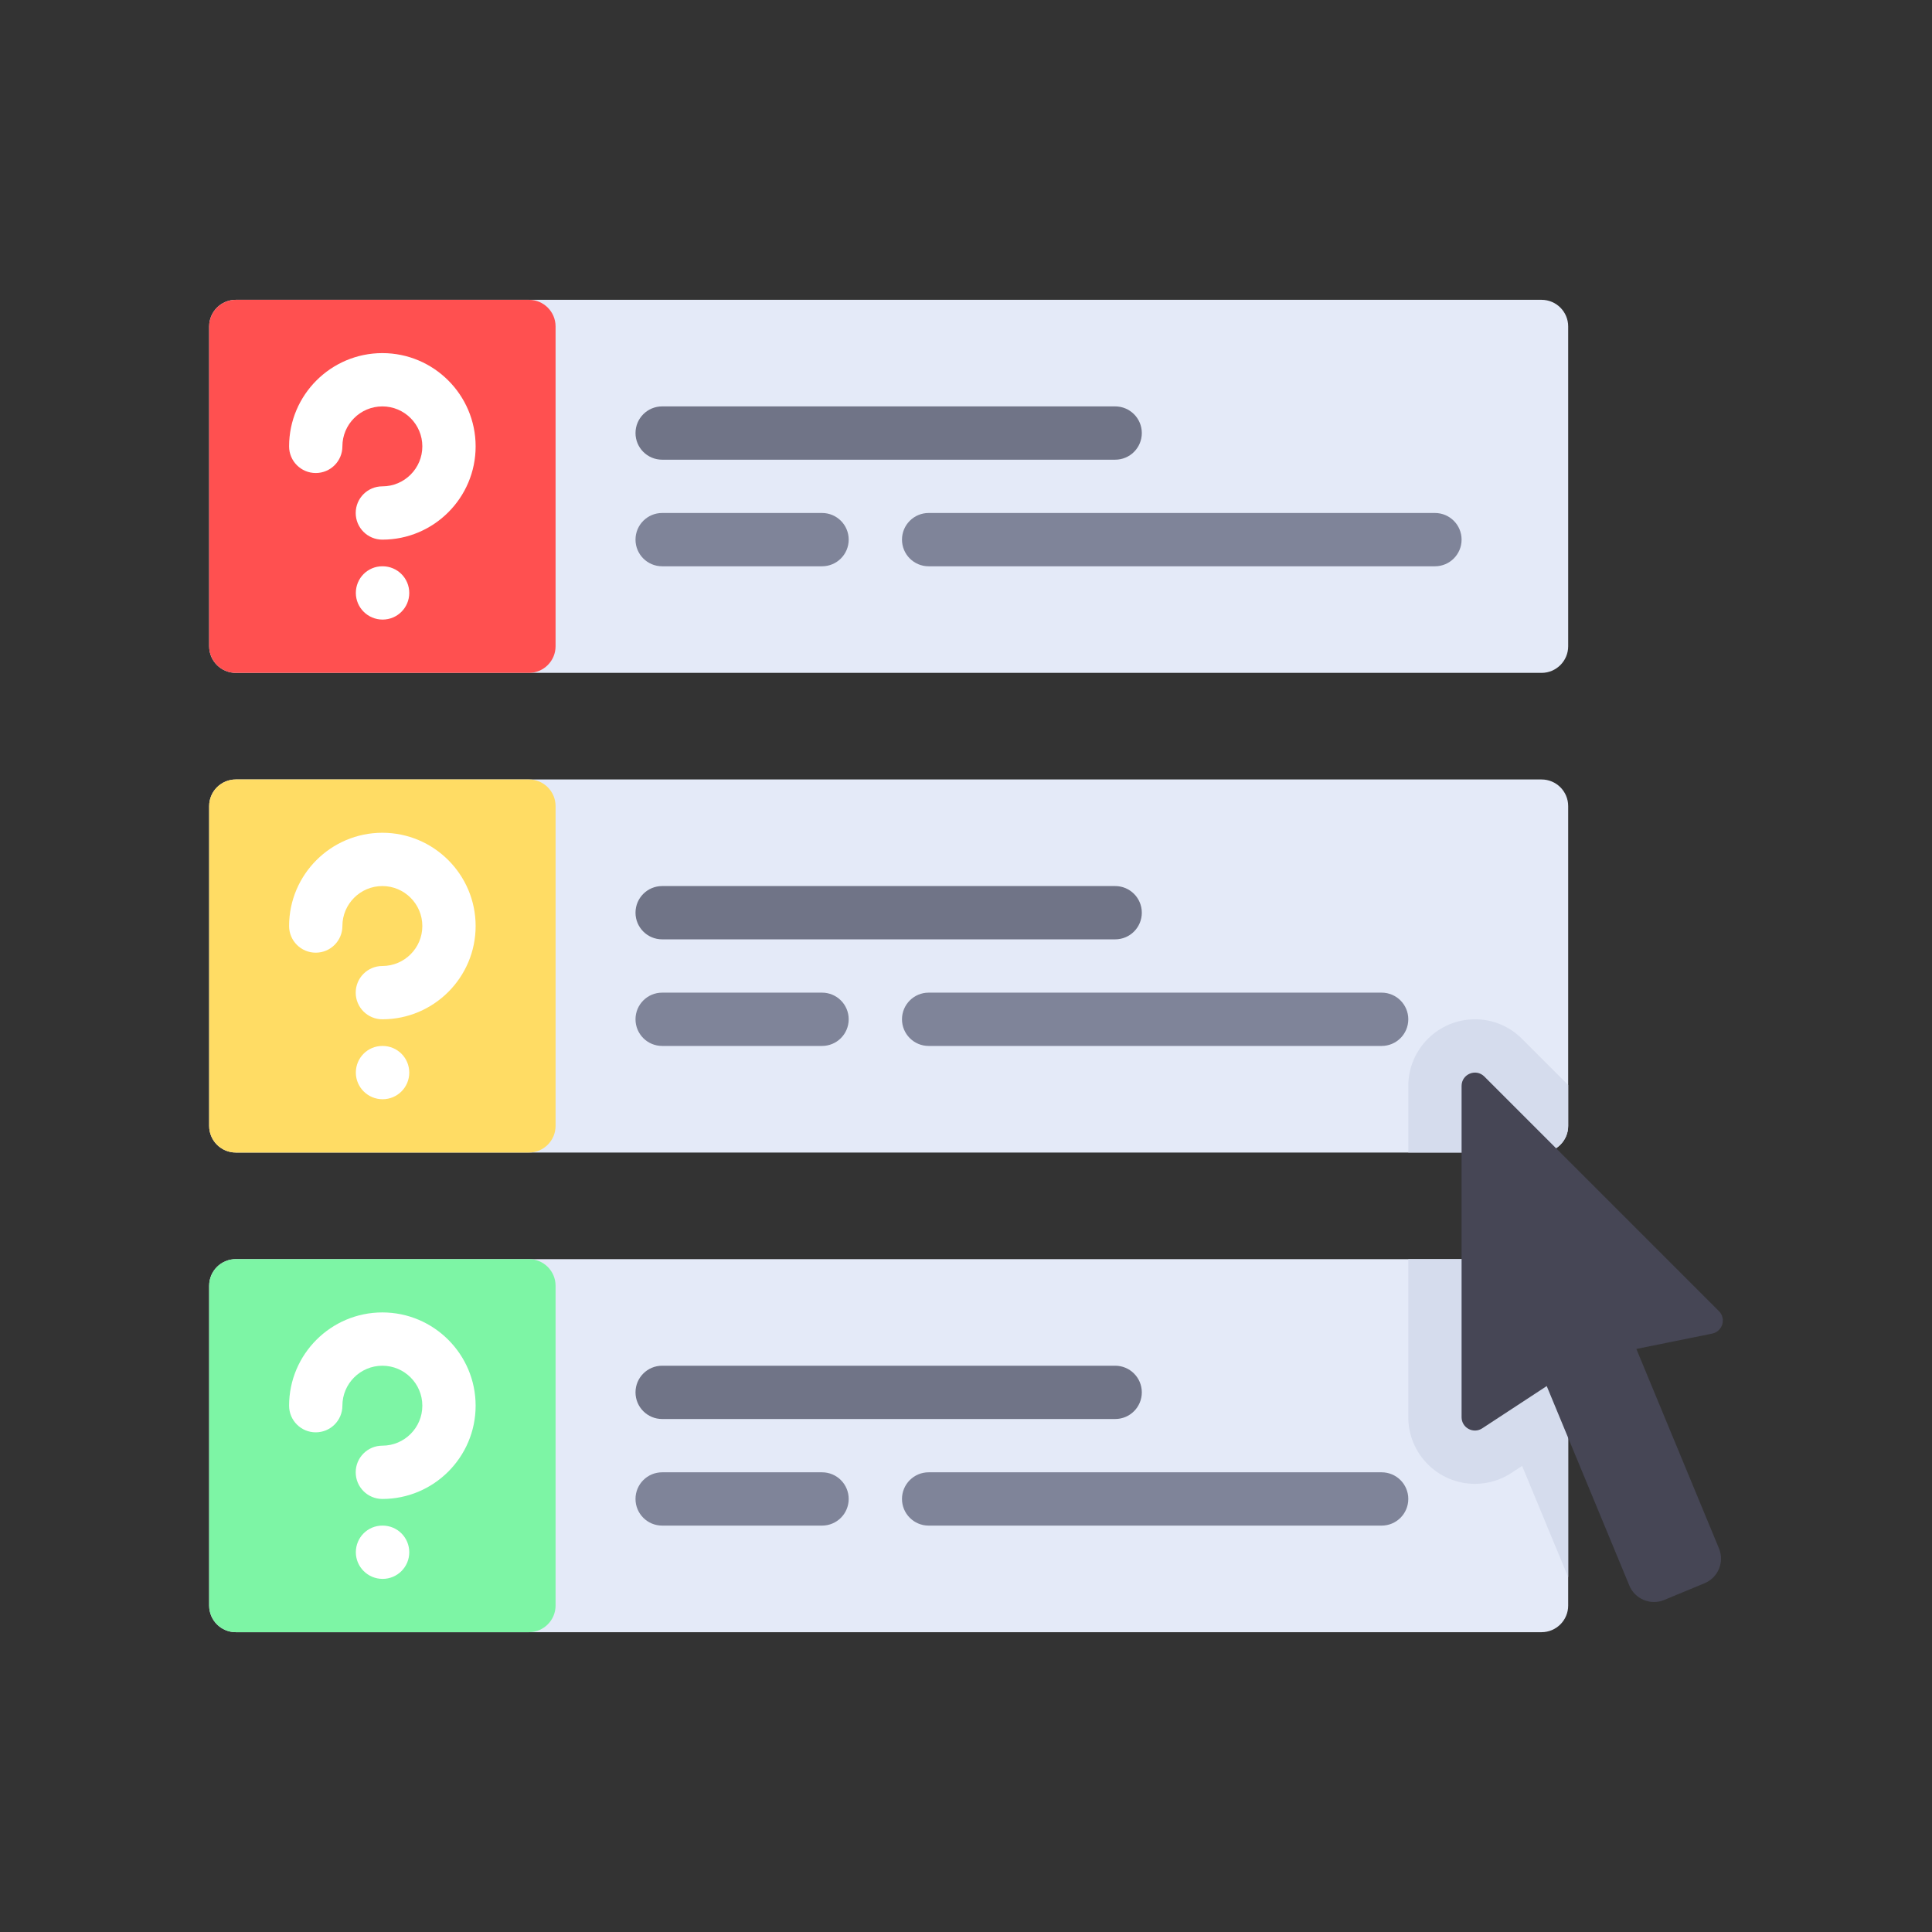<?xml version="1.0" encoding="utf-8"?>
<!-- Generator: Adobe Illustrator 16.0.0, SVG Export Plug-In . SVG Version: 6.00 Build 0)  -->
<!DOCTYPE svg PUBLIC "-//W3C//DTD SVG 1.1//EN" "http://www.w3.org/Graphics/SVG/1.1/DTD/svg11.dtd">
<svg version="1.1" id="Layer_1" xmlns="http://www.w3.org/2000/svg" xmlns:xlink="http://www.w3.org/1999/xlink" x="0px" y="0px"
	 width="350px" height="350px" viewBox="0 0 350 350" enable-background="new 0 0 350 350" xml:space="preserve">
<rect x="0" y="0" width="350" height="350" fill="#333333" stroke="none"/>
<path fill="#E4EAF8" d="M279.263,121.898H42.717c-2.666,0-4.827-2.162-4.827-4.827v-57.93c0-2.666,2.162-4.827,4.827-4.827h236.546
	c2.667,0,4.827,2.162,4.827,4.827v57.93C284.091,119.736,281.93,121.898,279.263,121.898z"/>
<path fill="#FF5050" d="M95.819,121.898H42.717c-2.666,0-4.827-2.162-4.827-4.827v-57.93c0-2.666,2.162-4.827,4.827-4.827h53.103
	c2.666,0,4.827,2.162,4.827,4.827v57.93C100.647,119.736,98.485,121.898,95.819,121.898z"/>
<path fill="#707487" d="M202.024,83.278h-82.068c-2.668,0-4.827-2.159-4.827-4.827c0-2.668,2.159-4.828,4.827-4.828h82.067
	c2.668,0,4.827,2.159,4.827,4.828C206.851,81.119,204.692,83.278,202.024,83.278z"/>
<g>
	<path fill="#7F8499" d="M259.953,102.588h-91.721c-2.668,0-4.828-2.159-4.828-4.827s2.159-4.827,4.828-4.827h91.721
		c2.669,0,4.827,2.159,4.827,4.827S262.622,102.588,259.953,102.588z"/>
	<path fill="#7F8499" d="M148.921,102.588h-28.965c-2.668,0-4.827-2.159-4.827-4.827s2.159-4.827,4.827-4.827h28.965
		c2.668,0,4.827,2.159,4.827,4.827S151.59,102.588,148.921,102.588z"/>
</g>
<g>
	<path fill="#FFFFFF" d="M69.269,97.761c-2.668,0-4.828-2.159-4.828-4.827s2.159-4.827,4.828-4.827c3.993,0,7.241-3.249,7.241-7.241
		s-3.248-7.241-7.241-7.241c-3.993,0-7.241,3.249-7.241,7.241c0,2.668-2.159,4.827-4.827,4.827c-2.668,0-4.828-2.159-4.828-4.827
		c0-9.316,7.581-16.896,16.896-16.896s16.896,7.581,16.896,16.896S78.584,97.761,69.269,97.761z"/>
	<path fill="#FFFFFF" d="M69.315,112.243c-2.668,0-4.851-2.159-4.851-4.828c0-2.668,2.136-4.827,4.804-4.827h0.047
		c2.668,0,4.827,2.159,4.827,4.827C74.143,110.084,71.984,112.243,69.315,112.243z"/>
</g>
<path fill="#E4EAF8" d="M279.263,208.792H42.717c-2.666,0-4.827-2.162-4.827-4.827v-57.93c0-2.666,2.162-4.827,4.827-4.827h236.546
	c2.667,0,4.827,2.162,4.827,4.827v57.93C284.091,206.631,281.93,208.792,279.263,208.792z"/>
<path fill="#FFDC64" d="M95.819,208.792H42.717c-2.666,0-4.827-2.162-4.827-4.827v-57.93c0-2.666,2.162-4.827,4.827-4.827h53.103
	c2.666,0,4.827,2.162,4.827,4.827v57.93C100.647,206.631,98.485,208.792,95.819,208.792z"/>
<path fill="#707487" d="M202.024,170.172h-82.068c-2.668,0-4.827-2.159-4.827-4.827s2.159-4.827,4.827-4.827h82.067
	c2.668,0,4.827,2.159,4.827,4.827S204.692,170.172,202.024,170.172z"/>
<path fill="#7F8499" d="M148.921,189.482h-28.965c-2.668,0-4.827-2.159-4.827-4.827s2.159-4.827,4.827-4.827h28.965
	c2.668,0,4.827,2.159,4.827,4.827S151.59,189.482,148.921,189.482z"/>
<g>
	<path fill="#FFFFFF" d="M69.269,184.654c-2.668,0-4.828-2.158-4.828-4.826c0-2.669,2.159-4.828,4.828-4.828
		c3.993,0,7.241-3.249,7.241-7.241s-3.248-7.241-7.241-7.241c-3.993,0-7.241,3.249-7.241,7.241c0,2.668-2.159,4.827-4.827,4.827
		c-2.668,0-4.828-2.159-4.828-4.827c0-9.315,7.581-16.896,16.896-16.896s16.896,7.581,16.896,16.896
		C86.165,177.075,78.584,184.654,69.269,184.654z"/>
	<path fill="#FFFFFF" d="M69.315,199.138c-2.668,0-4.851-2.159-4.851-4.827c0-2.669,2.136-4.827,4.804-4.827h0.047
		c2.668,0,4.827,2.158,4.827,4.827C74.143,196.979,71.984,199.138,69.315,199.138z"/>
</g>
<path fill="#E4EAF8" d="M279.263,295.686H42.717c-2.666,0-4.827-2.16-4.827-4.826v-57.93c0-2.666,2.162-4.827,4.827-4.827h236.546
	c2.667,0,4.827,2.161,4.827,4.827v57.93C284.091,293.525,281.93,295.686,279.263,295.686z"/>
<path fill="#7DF5A5" d="M95.819,295.686H42.717c-2.666,0-4.827-2.16-4.827-4.826v-57.93c0-2.666,2.162-4.827,4.827-4.827h53.103
	c2.666,0,4.827,2.161,4.827,4.827v57.93C100.647,293.525,98.485,295.686,95.819,295.686z"/>
<path fill="#707487" d="M202.024,257.067h-82.068c-2.668,0-4.827-2.159-4.827-4.828c0-2.667,2.159-4.826,4.827-4.826h82.067
	c2.668,0,4.827,2.159,4.827,4.826C206.851,254.908,204.692,257.067,202.024,257.067z"/>
<path fill="#7F8499" d="M148.921,276.377h-28.965c-2.668,0-4.827-2.159-4.827-4.827c0-2.669,2.159-4.828,4.827-4.828h28.965
	c2.668,0,4.827,2.159,4.827,4.828C153.749,274.218,151.59,276.377,148.921,276.377z"/>
<g>
	<path fill="#FFFFFF" d="M69.269,271.55c-2.668,0-4.828-2.159-4.828-4.828c0-2.668,2.159-4.826,4.828-4.826
		c3.993,0,7.241-3.249,7.241-7.241c0-3.993-3.248-7.241-7.241-7.241c-3.993,0-7.241,3.248-7.241,7.241
		c0,2.668-2.159,4.826-4.827,4.826c-2.668,0-4.828-2.158-4.828-4.826c0-9.316,7.581-16.897,16.896-16.897
		s16.896,7.581,16.896,16.897C86.165,263.969,78.584,271.55,69.269,271.55z"/>
	<path fill="#FFFFFF" d="M69.315,286.031c-2.668,0-4.851-2.159-4.851-4.827s2.136-4.827,4.804-4.827h0.047
		c2.668,0,4.827,2.159,4.827,4.827C74.143,283.872,71.984,286.031,69.315,286.031z"/>
</g>
<g>
	<path fill="#D5DCED" d="M279.263,228.102h-24.138v28.638c0,6.658,5.417,12.072,12.075,12.072c2.349,0,4.634-0.683,6.608-1.977
		l1.937-1.271l8.346,20.148v-52.784C284.091,230.264,281.93,228.102,279.263,228.102z"/>
	<path fill="#D5DCED" d="M275.729,188.194c-2.282-2.282-5.307-3.54-8.517-3.54c-6.664,0-12.086,5.417-12.086,12.073v12.064h24.138
		c2.666,0,4.827-2.161,4.827-4.827v-7.408L275.729,188.194z"/>
</g>
<path fill="#464655" d="M264.78,196.728v60.012c0,1.92,2.131,3.071,3.738,2.019l11.686-7.658l14.968,36.137
	c1.02,2.463,3.844,3.633,6.307,2.613l7.318-3.031c2.463-1.021,3.633-3.846,2.613-6.308l-14.968-36.137l13.731-2.779
	c1.887-0.383,2.589-2.712,1.228-4.073l-42.499-42.5C267.381,193.501,264.78,194.578,264.78,196.728z"/>
<g>
	<path fill="#7F8499" d="M250.298,189.482h-82.066c-2.667,0-4.828-2.162-4.828-4.827l0,0c0-2.667,2.162-4.827,4.828-4.827h82.066
		c2.667,0,4.827,2.162,4.827,4.827l0,0C255.125,187.32,252.965,189.482,250.298,189.482z"/>
	<path fill="#7F8499" d="M250.298,276.377h-82.066c-2.667,0-4.828-2.162-4.828-4.827l0,0c0-2.667,2.162-4.828,4.828-4.828h82.066
		c2.667,0,4.827,2.162,4.827,4.828l0,0C255.125,274.215,252.965,276.377,250.298,276.377z"/>
</g>
</svg>
